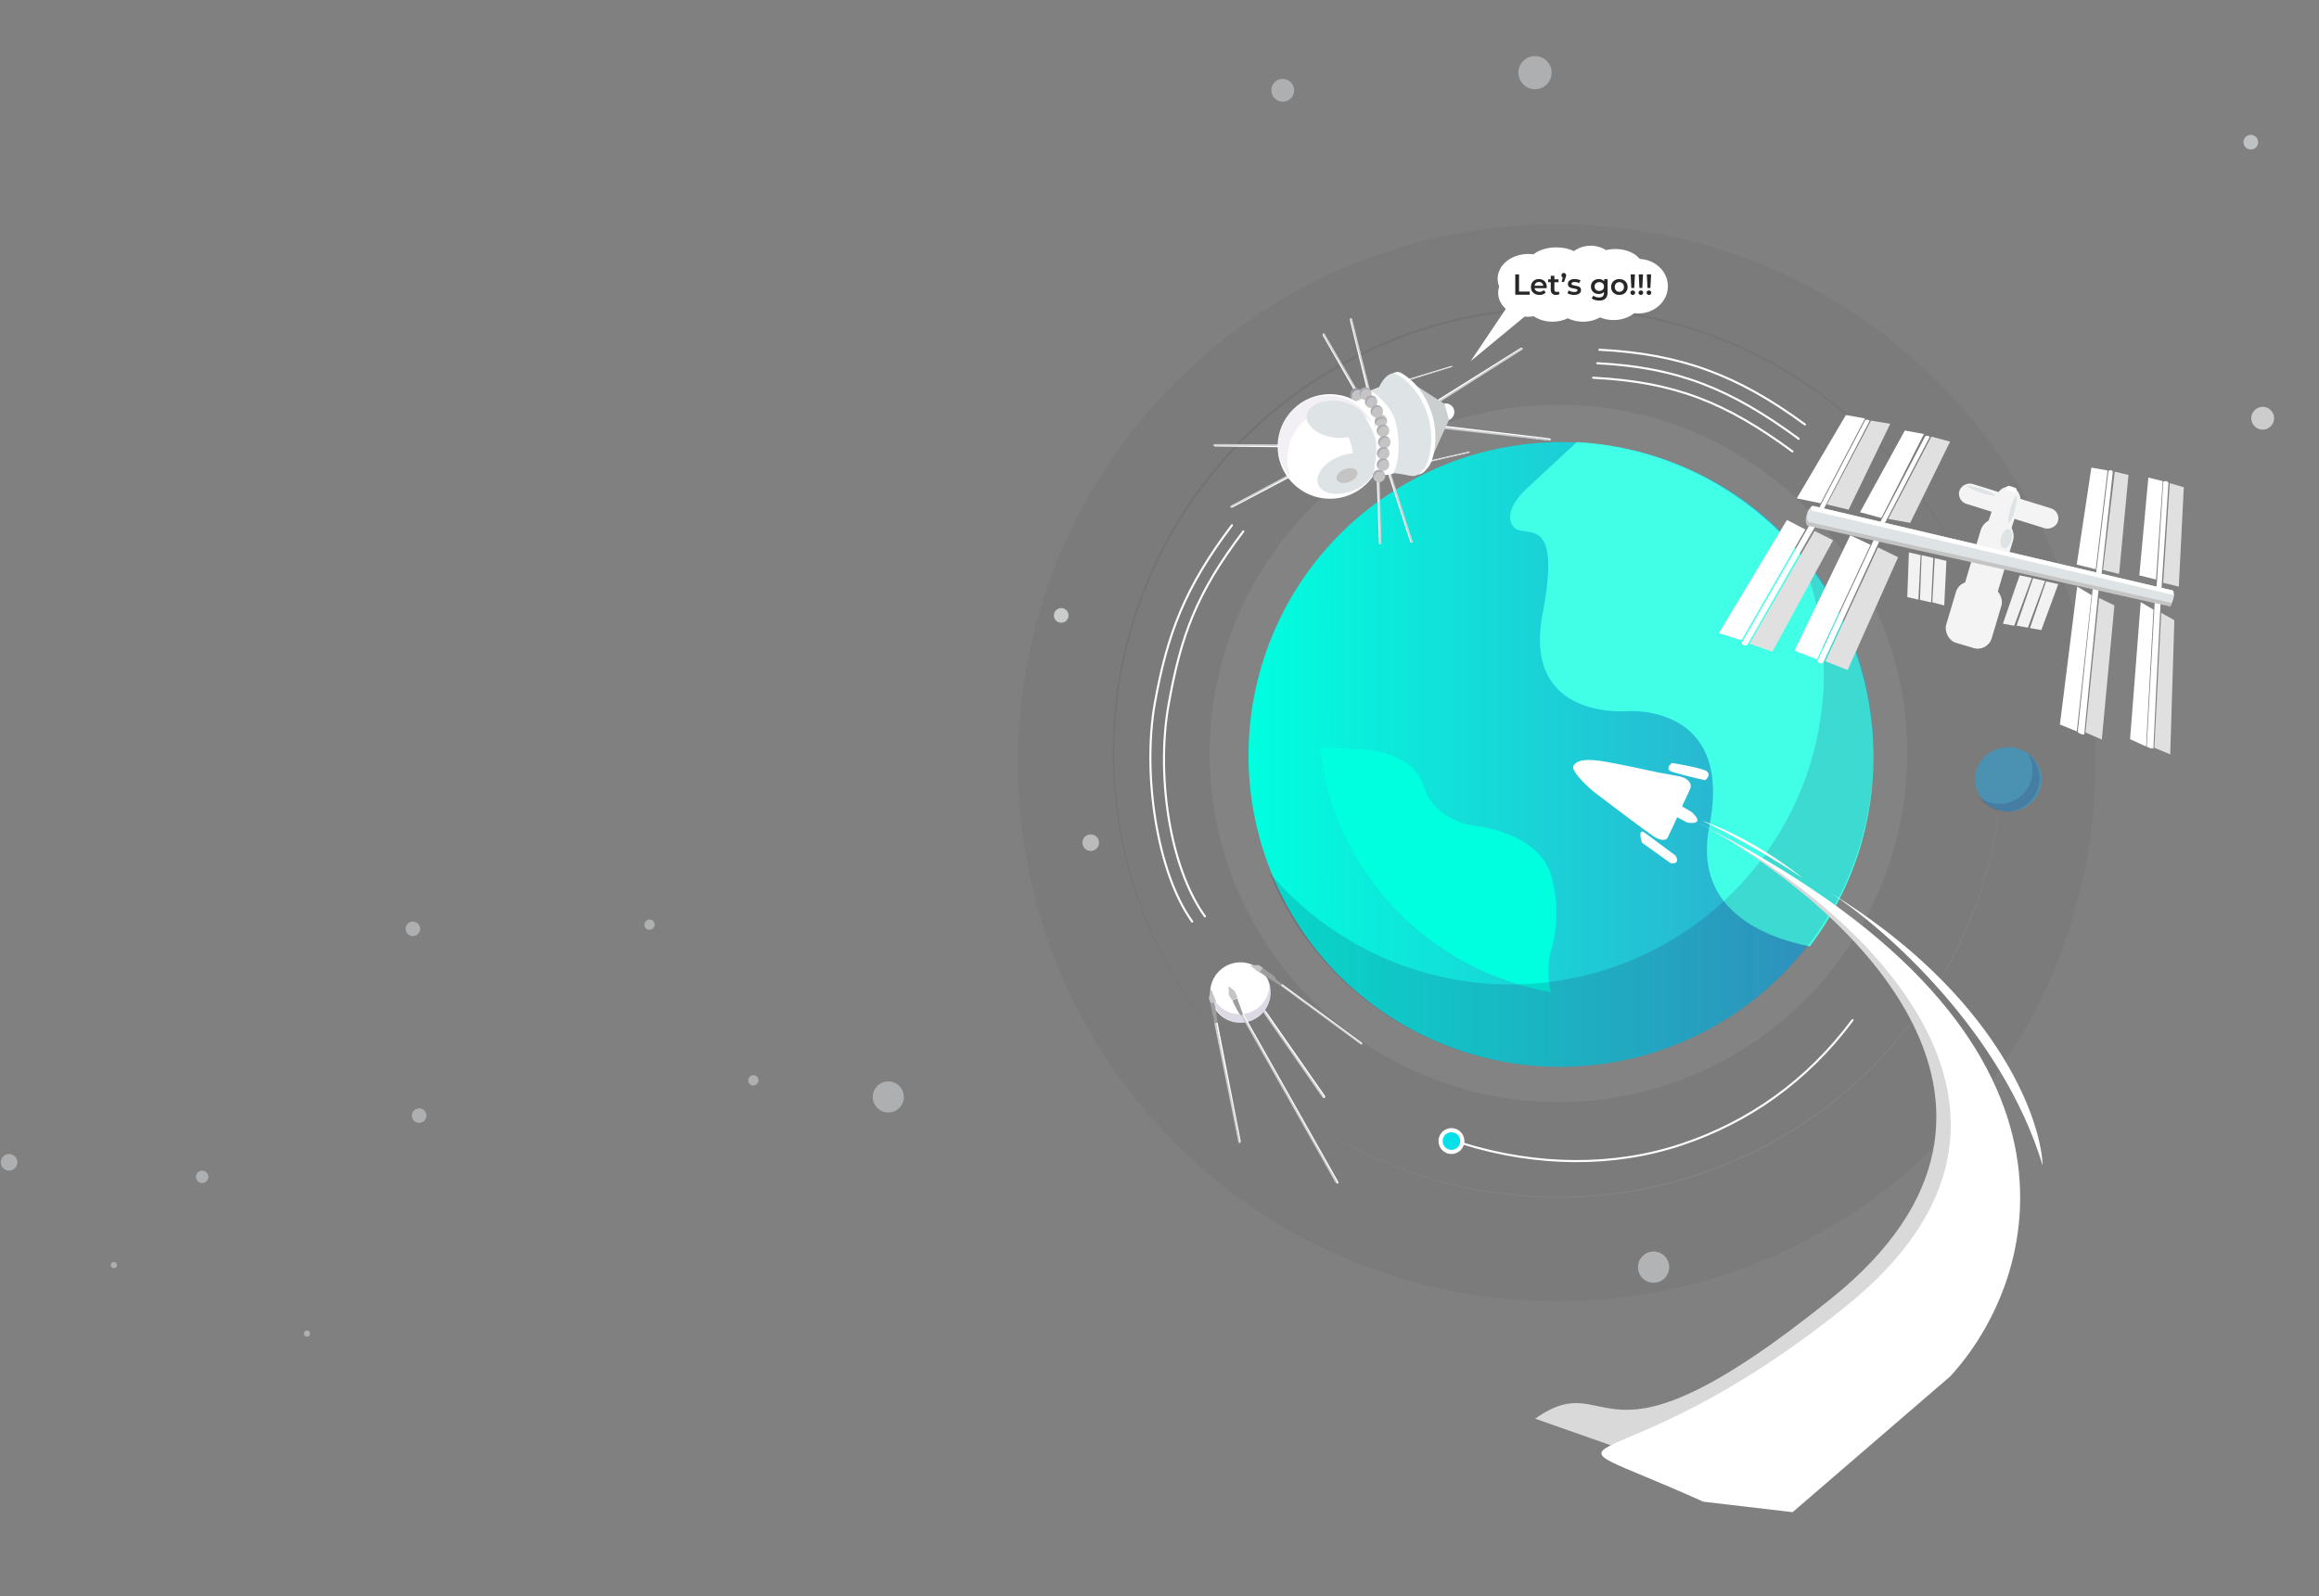 <svg width="1117" height="769" viewBox="0 0 1117 769" fill="none" xmlns="http://www.w3.org/2000/svg">
<rect x="0" y="0" width="1117" height="769" fill="#808080" stroke="none"/>
<g style="mix-blend-mode:overlay" opacity="0.6">
<path d="M791.222 605.148C792.278 604.113 793.617 603.412 795.071 603.134C796.525 602.856 798.028 603.013 799.393 603.584C800.758 604.156 801.924 605.117 802.743 606.348C803.563 607.578 804 609.022 804 610.5C804 611.977 803.563 613.422 802.743 614.652C801.924 615.883 800.758 616.844 799.393 617.416C798.028 617.987 796.525 618.144 795.071 617.866C793.617 617.588 792.278 616.887 791.222 615.852C790.517 615.149 789.959 614.315 789.577 613.397C789.196 612.478 789 611.494 789 610.5C789 609.506 789.196 608.522 789.577 607.603C789.959 606.685 790.517 605.85 791.222 605.148Z" fill="#CCCFD0"/>
</g>
<g style="mix-blend-mode:overlay" opacity="0.6">
<path d="M1081.66 66.042C1081.99 65.715 1082.37 65.454 1082.79 65.276C1083.22 65.097 1083.67 65.003 1084.13 65C1084.59 64.997 1085.05 65.084 1085.47 65.257C1085.9 65.43 1086.29 65.685 1086.61 66.008C1086.94 66.331 1087.2 66.715 1087.38 67.138C1087.56 67.562 1087.65 68.016 1087.66 68.476C1087.66 68.936 1087.57 69.391 1087.4 69.817C1087.22 70.243 1086.97 70.63 1086.65 70.958C1086.32 71.285 1085.94 71.546 1085.52 71.724C1085.09 71.903 1084.64 71.997 1084.18 72C1083.72 72.003 1083.26 71.916 1082.84 71.743C1082.41 71.57 1082.02 71.315 1081.7 70.992C1081.37 70.669 1081.11 70.285 1080.93 69.862C1080.75 69.438 1080.66 68.984 1080.66 68.524C1080.65 68.064 1080.74 67.609 1080.91 67.183C1081.09 66.757 1081.34 66.37 1081.66 66.042Z" fill="#CCCFD0"/>
</g>
<g style="mix-blend-mode:overlay" opacity="0.6">
<path d="M786.771 269.228C787.135 268.85 787.57 268.546 788.051 268.336C788.533 268.125 789.051 268.011 789.576 268.001C790.101 267.99 790.623 268.084 791.112 268.275C791.601 268.466 792.048 268.752 792.427 269.116C792.806 269.48 793.109 269.915 793.32 270.396C793.53 270.877 793.644 271.395 793.654 271.921C793.665 272.446 793.572 272.968 793.38 273.457C793.189 273.946 792.903 274.393 792.539 274.772C791.804 275.537 790.795 275.978 789.735 275.999C788.674 276.02 787.649 275.619 786.884 274.884C786.119 274.149 785.677 273.14 785.656 272.079C785.635 271.019 786.036 269.993 786.771 269.228Z" fill="#CCCFD0"/>
</g>
<g style="mix-blend-mode:overlay" opacity="0.6">
<path d="M749.232 238.603C750.27 237.576 751.674 237 753.138 237C754.602 237 756.006 237.576 757.044 238.603C758.076 239.635 758.655 241.032 758.655 242.488C758.655 243.944 758.076 245.341 757.044 246.373C756.541 246.888 755.939 247.297 755.274 247.577C754.609 247.856 753.895 248 753.173 248C752.452 248 751.737 247.856 751.072 247.577C750.407 247.297 749.806 246.888 749.303 246.373C748.261 245.35 747.669 243.958 747.656 242.502C747.642 241.047 748.209 239.644 749.232 238.603Z" fill="#CCCFD0"/>
</g>
<g style="mix-blend-mode:overlay" opacity="0.6">
<path d="M613.646 39.986C614.13 39.403 614.729 38.927 615.406 38.586C616.083 38.246 616.823 38.049 617.579 38.008C618.336 37.967 619.093 38.083 619.802 38.348C620.512 38.613 621.159 39.022 621.703 39.549C622.248 40.076 622.677 40.71 622.965 41.411C623.253 42.112 623.392 42.865 623.376 43.622C623.359 44.38 623.186 45.125 622.867 45.813C622.548 46.5 622.091 47.114 621.524 47.617C620.487 48.536 619.141 49.029 617.755 48.999C616.369 48.968 615.046 48.415 614.051 47.451C613.055 46.486 612.46 45.182 612.385 43.798C612.31 42.414 612.76 41.053 613.646 39.986Z" fill="#CCCFD0"/>
</g>
<g style="mix-blend-mode:overlay" opacity="0.6">
<path d="M422.402 523.374C423.104 522.625 423.951 522.028 424.893 521.619C425.835 521.211 426.85 521 427.877 521C428.903 521 429.919 521.211 430.861 521.619C431.803 522.028 432.65 522.625 433.352 523.374C434.351 524.442 435.017 525.778 435.267 527.219C435.517 528.66 435.34 530.142 434.758 531.484C434.176 532.826 433.215 533.968 431.992 534.77C430.77 535.573 429.339 536 427.877 536C426.415 536 424.984 535.573 423.762 534.77C422.539 533.968 421.578 532.826 420.996 531.484C420.414 530.142 420.237 528.66 420.487 527.219C420.737 525.778 421.403 524.442 422.402 523.374Z" fill="#CCCFD0"/>
</g>
<g style="mix-blend-mode:overlay" opacity="0.6">
<path d="M508.663 294.042C509.315 293.381 510.203 293.006 511.131 293C512.059 292.994 512.952 293.356 513.613 294.008C514.274 294.66 514.649 295.548 514.655 296.476C514.662 297.404 514.299 298.297 513.647 298.958C512.995 299.619 512.108 299.994 511.179 300C510.251 300.006 509.358 299.644 508.698 298.992C508.037 298.34 507.662 297.453 507.655 296.524C507.649 295.596 508.012 294.703 508.663 294.042Z" fill="#CCCFD0"/>
</g>
<path opacity="0.6" d="M791.222 605.148C792.278 604.113 793.617 603.412 795.071 603.134C796.525 602.856 798.028 603.013 799.393 603.584C800.758 604.156 801.924 605.117 802.743 606.348C803.563 607.578 804 609.022 804 610.5C804 611.977 803.563 613.422 802.743 614.652C801.924 615.883 800.758 616.844 799.393 617.416C798.028 617.987 796.525 618.144 795.071 617.866C793.617 617.588 792.278 616.887 791.222 615.852C790.517 615.149 789.959 614.315 789.577 613.397C789.196 612.478 789 611.494 789 610.5C789 609.506 789.196 608.522 789.577 607.603C789.959 606.685 790.517 605.85 791.222 605.148Z" fill="#CCCFD0"/>
<path opacity="0.6" d="M522.517 403.159C523.276 402.416 524.299 402 525.364 402C526.429 402 527.452 402.416 528.211 403.159C528.958 403.913 529.377 404.928 529.377 405.987C529.377 407.045 528.958 408.06 528.211 408.814C527.839 409.19 527.396 409.488 526.907 409.692C526.419 409.895 525.894 410 525.364 410C524.834 410 524.309 409.895 523.821 409.692C523.332 409.488 522.889 409.19 522.517 408.814C521.785 408.053 521.377 407.04 521.377 405.987C521.377 404.933 521.785 403.92 522.517 403.159Z" fill="white"/>
<path opacity="0.6" d="M1081.66 66.042C1081.99 65.715 1082.37 65.454 1082.79 65.276C1083.22 65.097 1083.67 65.003 1084.13 65C1084.59 64.997 1085.05 65.084 1085.47 65.257C1085.9 65.43 1086.29 65.685 1086.61 66.008C1086.94 66.331 1087.2 66.715 1087.38 67.138C1087.56 67.562 1087.65 68.016 1087.66 68.476C1087.66 68.936 1087.57 69.391 1087.4 69.817C1087.22 70.243 1086.97 70.63 1086.65 70.958C1086.32 71.285 1085.94 71.546 1085.52 71.724C1085.09 71.903 1084.64 71.997 1084.18 72C1083.72 72.003 1083.26 71.916 1082.84 71.743C1082.41 71.57 1082.02 71.315 1081.7 70.992C1081.37 70.669 1081.11 70.285 1080.93 69.862C1080.75 69.438 1080.66 68.984 1080.66 68.524C1080.65 68.064 1080.74 67.609 1080.91 67.183C1081.09 66.757 1081.34 66.37 1081.66 66.042Z" fill="#CCCFD0"/>
<path opacity="0.6" d="M1086.03 197.606C1086.53 197.097 1087.13 196.693 1087.8 196.418C1088.46 196.142 1089.17 196 1089.89 196C1090.61 196 1091.32 196.142 1091.98 196.418C1092.65 196.693 1093.25 197.097 1093.75 197.606C1094.27 198.114 1094.68 198.719 1094.95 199.385C1095.23 200.052 1095.38 200.766 1095.38 201.487C1095.38 202.209 1095.23 202.923 1094.95 203.589C1094.68 204.255 1094.27 204.86 1093.75 205.369C1093.25 205.885 1092.64 206.295 1091.97 206.575C1091.31 206.856 1090.59 207 1089.86 207C1089.14 207 1088.42 206.856 1087.75 206.575C1087.09 206.295 1086.48 205.885 1085.98 205.369C1085.47 204.857 1085.06 204.249 1084.79 203.581C1084.51 202.914 1084.37 202.198 1084.38 201.477C1084.38 200.755 1084.53 200.042 1084.81 199.378C1085.1 198.713 1085.51 198.111 1086.03 197.606Z" fill="white"/>
<path opacity="0.6" d="M733.222 29.889C733.926 29.041 734.798 28.348 735.783 27.853C736.767 27.358 737.844 27.071 738.944 27.012C740.044 26.952 741.145 27.12 742.177 27.506C743.21 27.892 744.151 28.487 744.943 29.253C745.734 30.02 746.359 30.942 746.778 31.962C747.196 32.981 747.399 34.076 747.375 35.178C747.35 36.279 747.099 37.364 746.635 38.364C746.172 39.364 745.507 40.257 744.682 40.988C743.173 42.325 741.215 43.043 739.199 42.998C737.184 42.953 735.259 42.149 733.811 40.746C732.363 39.344 731.498 37.446 731.389 35.433C731.28 33.42 731.934 31.44 733.222 29.889Z" fill="#CCCFD0"/>
<path opacity="0.6" d="M508.663 294.042C509.315 293.381 510.203 293.006 511.131 293C512.059 292.994 512.952 293.356 513.613 294.008C514.274 294.66 514.649 295.548 514.655 296.476C514.662 297.404 514.299 298.297 513.647 298.958C512.995 299.619 512.108 299.994 511.179 300C510.251 300.006 509.358 299.644 508.698 298.992C508.037 298.34 507.662 297.453 507.655 296.524C507.649 295.596 508.012 294.703 508.663 294.042Z" fill="white"/>
<g style="mix-blend-mode:overlay" opacity="0.6">
<path d="M95.246 564.879C95.666 564.46 96.202 564.174 96.785 564.058C97.368 563.942 97.972 564.001 98.521 564.228C99.071 564.455 99.54 564.84 99.87 565.333C100.201 565.827 100.377 566.407 100.377 567C100.377 567.593 100.201 568.174 99.87 568.667C99.54 569.16 99.071 569.545 98.521 569.772C97.972 569.999 97.368 570.058 96.785 569.942C96.202 569.826 95.666 569.54 95.246 569.121C94.689 568.555 94.377 567.793 94.377 567C94.377 566.207 94.689 565.445 95.246 564.879Z" fill="#CCCFD0"/>
</g>
<g style="mix-blend-mode:overlay" opacity="0.6">
<path d="M360.913 519.046C361.114 518.759 361.374 518.518 361.677 518.34C361.979 518.162 362.317 518.051 362.667 518.014C363.016 517.977 363.37 518.015 363.703 518.126C364.037 518.236 364.343 518.417 364.6 518.656C364.856 518.894 365.059 519.185 365.193 519.508C365.326 519.831 365.389 520.179 365.375 520.528C365.362 520.877 365.273 521.219 365.114 521.531C364.956 521.843 364.731 522.118 364.457 522.336C364.012 522.762 363.419 523 362.801 523C362.183 523 361.59 522.762 361.145 522.336C360.698 521.916 360.426 521.345 360.383 520.736C360.34 520.126 360.529 519.523 360.913 519.046Z" fill="#CCCFD0"/>
</g>
<g style="mix-blend-mode:overlay" opacity="0.6">
<path d="M199.402 535.025C199.892 534.535 200.516 534.202 201.194 534.067C201.873 533.932 202.577 534.002 203.217 534.266C203.856 534.531 204.403 534.98 204.787 535.556C205.172 536.131 205.377 536.808 205.377 537.5C205.377 538.192 205.172 538.869 204.787 539.444C204.403 540.02 203.856 540.469 203.217 540.733C202.577 540.998 201.873 541.068 201.194 540.933C200.516 540.798 199.892 540.465 199.402 539.975C199.077 539.65 198.819 539.264 198.644 538.84C198.468 538.415 198.377 537.96 198.377 537.5C198.377 537.04 198.468 536.585 198.644 536.16C198.819 535.736 199.077 535.35 199.402 535.025Z" fill="#CCCFD0"/>
</g>
<path opacity="0.6" d="M1.536 557.172C2.096 556.613 2.81 556.232 3.587 556.077C4.365 555.922 5.17 556.002 5.903 556.304C6.635 556.607 7.261 557.12 7.701 557.778C8.142 558.435 8.377 559.209 8.377 560C8.377 560.791 8.142 561.565 7.701 562.223C7.261 562.88 6.635 563.393 5.903 563.696C5.17 563.999 4.365 564.077 3.587 563.923C2.81 563.768 2.096 563.387 1.536 562.828C0.793 562.073 0.377 561.058 0.377 560C0.377 558.942 0.793 557.927 1.536 557.172Z" fill="#CCCFD0"/>
<path opacity="0.6" d="M310.913 444.046C311.114 443.759 311.374 443.518 311.677 443.34C311.979 443.162 312.317 443.051 312.667 443.014C313.016 442.977 313.37 443.015 313.703 443.126C314.037 443.236 314.343 443.417 314.6 443.656C314.856 443.894 315.059 444.185 315.193 444.508C315.326 444.831 315.389 445.179 315.375 445.528C315.362 445.877 315.273 446.219 315.114 446.531C314.956 446.843 314.731 447.118 314.457 447.336C314.012 447.762 313.419 448 312.801 448C312.183 448 311.59 447.762 311.145 447.336C310.698 446.916 310.426 446.345 310.383 445.736C310.34 445.126 310.529 444.523 310.913 444.046Z" fill="#CCCFD0"/>
<path opacity="0.6" d="M196.402 445.025C196.892 444.535 197.516 444.202 198.194 444.067C198.873 443.932 199.577 444.002 200.217 444.266C200.856 444.531 201.403 444.98 201.787 445.556C202.172 446.131 202.377 446.808 202.377 447.5C202.377 448.192 202.172 448.869 201.787 449.444C201.403 450.02 200.856 450.469 200.217 450.733C199.577 450.998 198.873 451.068 198.194 450.933C197.516 450.798 196.892 450.465 196.402 449.975C196.077 449.65 195.819 449.264 195.644 448.84C195.468 448.415 195.377 447.96 195.377 447.5C195.377 447.04 195.468 446.585 195.644 446.16C195.819 445.736 196.077 445.35 196.402 445.025Z" fill="#CCCFD0"/>
<g style="mix-blend-mode:overlay" opacity="0.6">
<path d="M53.827 610.581C53.684 610.442 53.571 610.276 53.494 610.093C53.417 609.909 53.377 609.713 53.377 609.514C53.377 609.315 53.417 609.118 53.494 608.935C53.571 608.752 53.684 608.586 53.827 608.447C53.963 608.306 54.126 608.193 54.306 608.116C54.487 608.04 54.681 608 54.877 608C55.073 608 55.267 608.04 55.448 608.116C55.628 608.193 55.791 608.306 55.927 608.447C56.069 608.586 56.183 608.752 56.26 608.935C56.337 609.118 56.377 609.315 56.377 609.514C56.377 609.713 56.337 609.909 56.26 610.093C56.183 610.276 56.069 610.442 55.927 610.581C55.644 610.85 55.268 611 54.877 611C54.486 611 54.11 610.85 53.827 610.581Z" fill="#CCCFD0"/>
</g>
<path opacity="0.6" d="M146.827 643.581C146.684 643.442 146.571 643.276 146.494 643.093C146.417 642.909 146.377 642.713 146.377 642.514C146.377 642.315 146.417 642.118 146.494 641.935C146.571 641.752 146.684 641.586 146.827 641.447C146.963 641.306 147.126 641.193 147.306 641.116C147.487 641.04 147.681 641 147.877 641C148.073 641 148.267 641.04 148.448 641.116C148.628 641.193 148.791 641.306 148.927 641.447C149.069 641.586 149.183 641.752 149.26 641.935C149.337 642.118 149.377 642.315 149.377 642.514C149.377 642.713 149.337 642.909 149.26 643.093C149.183 643.276 149.069 643.442 148.927 643.581C148.644 643.85 148.268 644 147.877 644C147.486 644 147.11 643.85 146.827 643.581Z" fill="#CCCFD0"/>
<g opacity="0.32">
<path style="mix-blend-mode:screen" opacity="0.32" d="M933.351 550.99C1034.7 449.646 1034.7 285.339 933.362 184C832.024 82.662 667.717 82.668 566.373 184.012C465.028 285.357 465.023 449.663 566.361 551.002C667.699 652.34 832.006 652.335 933.351 550.99Z" fill="url(#paint0_radial)"/>
<path style="mix-blend-mode:color-dodge" opacity="0.32" d="M964.551 362.276C964.551 404.655 951.984 446.083 928.439 481.321C904.894 516.558 871.429 544.022 832.275 560.24C793.122 576.458 750.038 580.702 708.473 572.434C666.907 564.166 628.727 543.758 598.76 513.791C568.793 483.824 548.385 445.644 540.117 404.079C531.849 362.513 536.093 319.43 552.311 280.276C568.529 241.122 595.993 207.657 631.231 184.112C666.468 160.567 707.896 148 750.276 148C807.105 148 861.607 170.576 901.791 210.76C941.976 250.945 964.551 305.446 964.551 362.276V362.276Z" fill="url(#paint1_radial)"/>
</g>
<path opacity="0.06" d="M750.655 577C868.844 577 964.655 481.189 964.655 363C964.655 244.811 868.844 149 750.655 149C632.466 149 536.655 244.811 536.655 363C536.655 481.189 632.466 577 750.655 577Z" fill="white"/>
<path opacity="0.06" d="M749.877 627C893.195 627 1009.38 510.818 1009.38 367.5C1009.38 224.182 893.195 108 749.877 108C606.559 108 490.377 224.182 490.377 367.5C490.377 510.818 606.559 627 749.877 627Z" fill="white"/>
<path opacity="0.06" d="M918.655 363C918.655 396.227 908.802 428.708 890.342 456.336C871.882 483.963 845.644 505.496 814.946 518.212C784.248 530.927 750.469 534.254 717.88 527.772C685.291 521.29 655.356 505.289 631.861 481.794C608.366 458.299 592.366 428.364 585.883 395.775C579.401 363.186 582.728 329.407 595.443 298.709C608.159 268.011 629.692 241.773 657.32 223.313C684.947 204.853 717.428 195 750.655 195C795.212 195 837.943 212.7 869.449 244.206C900.955 275.712 918.655 318.444 918.655 363Z" fill="white"/>
<path d="M871.619 271.659C859.021 255.343 843.214 241.782 825.173 231.813C807.132 221.844 787.24 215.679 766.725 213.698C746.21 211.717 725.506 213.963 705.892 220.295C686.278 226.628 668.169 236.914 652.684 250.518C637.198 264.123 624.663 280.758 615.853 299.396C607.043 318.034 602.145 338.28 601.46 358.885C600.776 379.49 604.32 400.016 611.874 419.198C619.427 438.38 630.83 455.81 645.379 470.413C651.192 476.153 657.455 481.417 664.108 486.156C693.535 507.04 729.467 516.689 765.394 513.354C801.321 510.018 834.865 493.919 859.946 467.974C885.027 442.029 899.987 407.954 902.114 371.925C904.241 335.897 893.395 300.298 871.54 271.58L871.619 271.659Z" fill="url(#paint2_linear)"/>
<path opacity="0.67" d="M983.377 375.5C983.377 378.566 982.439 381.562 980.68 384.111C978.922 386.66 976.423 388.647 973.5 389.82C970.576 390.993 967.359 391.3 964.255 390.702C961.152 390.104 958.301 388.628 956.063 386.46C953.826 384.293 952.302 381.531 951.684 378.524C951.067 375.517 951.384 372.401 952.595 369.568C953.806 366.736 955.857 364.315 958.488 362.612C961.119 360.909 964.213 360 967.377 360C971.62 360 975.69 361.633 978.691 364.54C981.691 367.447 983.377 371.389 983.377 375.5Z" fill="#339DCC"/>
<path d="M902.376 364.45C902.392 325.654 887.587 288.328 861.007 260.155C834.427 231.982 798.096 215.106 759.491 213L735.283 235.472C735.283 235.472 723.691 245.521 728.58 253.276C733.469 261.03 752.867 244.334 743.01 295.846C733.153 347.358 783.936 342.611 783.936 342.611C783.936 342.611 835.191 338.813 823.363 398C815.478 437.563 848.518 451.252 871.701 456C882.413 441.864 890.579 425.957 895.831 408.998C900.229 394.563 902.435 379.545 902.376 364.45Z" fill="url(#paint3_linear)"/>
<path d="M746.598 459.835C750.674 446.884 750.674 433.008 746.598 420.056C739.5 401.469 712.811 398.23 712.811 398.23C712.811 398.23 691.517 397.104 685.697 378.728C679.876 360.352 653.329 360.986 653.329 360.986L635.655 360C638.895 388.933 651.475 416.052 671.518 437.316C691.562 458.58 717.997 472.851 746.882 478C745.598 472.021 745.502 465.851 746.598 459.835Z" fill="url(#paint4_linear)"/>
<g style="mix-blend-mode:multiply" opacity="0.15">
<path d="M871.49 272.701L867.548 268C879.776 298.11 881.853 331.35 873.467 362.733C865.08 394.116 846.683 421.95 821.035 442.06C795.387 462.169 763.871 473.471 731.214 474.268C698.557 475.066 666.521 465.316 639.91 446.483C633.203 441.79 626.902 436.548 621.072 430.813C617.683 427.443 614.451 423.918 611.377 420.314C619.018 439.173 630.443 456.288 644.955 470.615C650.794 476.309 657.066 481.548 663.715 486.285C693.19 507.073 729.182 516.677 765.168 513.357C801.154 510.036 834.753 494.012 859.876 468.187C884.999 442.361 899.983 408.444 902.114 372.582C904.244 336.72 893.38 301.286 871.49 272.701Z" fill="#230753"/>
</g>
<g style="mix-blend-mode:multiply" opacity="0.15">
<path d="M976.828 363C978.257 365.406 978.997 368.163 978.967 370.966C979.047 373.986 978.272 376.966 976.731 379.56C975.191 382.154 972.949 384.254 970.266 385.615C967.584 386.976 964.571 387.542 961.581 387.247C958.591 386.952 955.745 385.809 953.377 383.95C954.628 385.823 956.261 387.408 958.168 388.6C960.074 389.791 962.21 390.561 964.435 390.86C966.66 391.159 968.923 390.979 971.073 390.332C973.224 389.685 975.213 388.586 976.909 387.108C978.606 385.63 979.97 383.806 980.913 381.758C981.855 379.71 982.354 377.483 982.376 375.227C982.398 372.97 981.944 370.734 981.042 368.668C980.14 366.601 978.812 364.751 977.145 363.239L976.828 363Z" fill="#230753"/>
</g>
<path d="M882.513 625.238C998.033 531.958 887.352 433.65 817.571 396.155C1011.24 496.289 974.829 613.296 932.417 659.283L856.508 724.705L739.402 683.5C777.877 656.5 766.994 718.517 882.513 625.238Z" fill="#D9D9D9"/>
<path d="M889.46 629.085C1004.98 535.806 894.298 437.497 824.517 400.003C1018.18 500.137 981.775 617.144 939.363 663.131L863.454 728.553L820.402 723.5C728.402 682 773.941 722.365 889.46 629.085Z" fill="white"/>
<path d="M881.385 429.967C907.34 446.755 964.18 496.565 983.902 561.5C982.918 537.999 961.036 478.792 881.385 429.967Z" fill="white"/>
<path d="M819.553 395.288C827.138 398.777 847.498 409.204 868.258 423C860.702 416.772 840.382 402.511 819.553 395.288Z" fill="white"/>
<path d="M796.043 402.639C800.813 405.894 802.871 404.54 803.304 403.456C807.988 393.923 809.592 389.566 813.975 380.4C815.698 376.795 811.716 374.722 809.509 374.136L798.467 372.118C793.141 370.936 780.68 368.257 773.445 366.998C764.4 365.424 759.863 366.006 757.937 368.829C756.397 371.087 763.601 378.055 767.396 381.257C774.957 387.028 791.272 399.385 796.043 402.639Z" fill="white"/>
<path d="M804.518 371.461C802.548 370.468 804.198 368.466 805.269 367.589C810.257 368.362 820.644 370.275 822.287 371.747C823.93 373.218 822.335 375.141 821.332 375.918C816.548 374.846 806.488 372.454 804.518 371.461Z" fill="white"/>
<path d="M806.999 412.171C802.296 408.67 792.762 401.581 792.246 401.229C789.226 399.003 790.079 403.481 790.883 405.998L804.873 415.981C808.854 416.243 807.949 413.55 806.999 412.171Z" fill="white"/>
<path d="M812.635 396.288C810.563 395.167 806.057 392.765 804.603 392.124L806.256 386.237L814.729 391.14C820.785 396.675 815.856 396.878 812.635 396.288Z" fill="white"/>
<path d="M604.586 481.101L605.2 480.578L638.165 527.897C638.694 528.774 637.784 529.457 637.114 528.622L604.586 481.101Z" fill="white"/>
<path d="M603.828 481.118L604.442 480.595L637.407 527.914C637.935 528.791 637.44 529.193 636.77 528.358L603.828 481.118Z" fill="#CCCFD0"/>
<circle cx="597.492" cy="478.221" r="14.583" transform="rotate(55.063 597.492 478.221)" fill="white"/>
<g style="mix-blend-mode:multiply" opacity="0.15">
<path d="M611.63 474.523L611.44 473.972C611.507 477.066 610.571 480.1 608.773 482.62C606.974 485.139 604.411 487.007 601.466 487.945C598.521 488.883 595.355 488.839 592.441 487.82C589.527 486.801 587.023 484.862 585.305 482.294C584.87 481.651 584.49 480.973 584.168 480.267C583.981 479.853 583.814 479.431 583.664 479.007C583.704 480.944 584.138 482.852 584.938 484.614C585.263 485.317 585.641 485.994 586.069 486.638C587.975 489.476 590.833 491.534 594.126 492.439C597.419 493.345 600.929 493.037 604.02 491.572C607.11 490.107 609.577 487.582 610.973 484.454C612.37 481.327 612.603 477.804 611.63 474.523Z" fill="#230753"/>
</g>
<path d="M596.515 485.819L597.033 485.047L644.298 568.822C645.211 570.148 644.246 570.926 643.319 569.433L596.515 485.819Z" fill="white"/>
<path d="M595.762 485.526L596.281 484.754L643.545 568.528C644.333 570.067 643.91 570.658 642.982 569.166L595.762 485.526Z" fill="#CCCFD0"/>
<path d="M585.681 492.845L586.453 492.609L597.609 549.626C597.74 550.649 596.879 551.106 596.602 550.064L585.681 492.845Z" fill="white"/>
<path d="M584.776 492.315L585.573 492.079L597.265 549.832C597.403 550.867 596.767 551.039 596.478 549.984L584.776 492.315Z" fill="#CCCFD0"/>
<path d="M593.643 481.993L595.927 480.979L598.622 488.407C598.556 488.868 598.205 489.596 597.326 488.813C596.447 488.031 594.504 483.941 593.643 481.993Z" fill="#9D9D9D"/>
<path d="M586.486 492.811C586.486 492.811 585.77 487.589 585.716 486.949L584.779 482.925L582.98 483.111L583.434 485.467C583.625 486.414 584.009 488.407 584.017 488.8C584.026 489.193 584.337 489.575 584.491 489.716L584.923 493.072L586.486 492.811Z" fill="#9D9D9D"/>
<path d="M617.036 474.545L617.383 473.97L655.826 502.228C656.473 502.774 656.143 503.58 655.395 503.105L617.036 474.545Z" fill="white"/>
<path d="M608.997 469.16L612.259 470.824L655.458 502.349C656.105 502.894 655.82 503.343 655.072 502.868L608.997 469.16Z" fill="#CCCFD0"/>
<path d="M606.348 468.159L607.961 466.175C609.162 466.943 612.098 469.166 613.25 469.958C614.401 470.75 614.562 471.48 614.499 471.746L617.504 474.101L616.888 475.02L606.348 468.159Z" fill="#9D9D9D"/>
<path d="M606.585 468.629L602.083 465.04L606.354 464.966L608.273 466.285L606.585 468.629Z" fill="#C4C4C4"/>
<path d="M585.805 482.73L583.394 476.601L582.256 480.772L583.076 483.286L585.805 482.73Z" fill="#C4C4C4"/>
<path d="M593.538 481.903L596.102 480.719L594.793 477.616L591.766 475.074L591.929 479.549L593.538 481.903Z" fill="#C4C4C4"/>
<path d="M643.214 214.983L643.287 215.783L585.492 215.119C584.469 215.04 584.198 214.108 585.269 214.049L643.214 214.983Z" fill="white"/>
<path d="M643.913 214.208L643.982 215.033L585.361 214.741C584.324 214.666 584.285 214.012 585.372 213.944L643.913 214.208Z" fill="#CCCFD0"/>
<path d="M644.476 216.811L644.921 217.48L593.807 244.462C592.871 244.88 592.188 244.191 593.101 243.628L644.476 216.811Z" fill="white"/>
<path d="M644.721 215.798L645.175 216.49L593.513 244.194C592.566 244.623 592.219 244.066 593.142 243.488L644.721 215.798Z" fill="#CCCFD0"/>
<path d="M683.751 199.023L683.258 198.39L732.249 167.72C733.152 167.234 733.884 167.872 733.015 168.5L683.751 199.023Z" fill="white"/>
<path d="M683.581 200.051L683.078 199.394L732.562 167.966C733.475 167.468 733.861 167.998 732.984 168.642L683.581 200.051Z" fill="#CCCFD0"/>
<path d="M688.828 205.111L688.841 204.308L746.235 211.136C747.244 211.323 747.414 212.279 746.343 212.223L688.828 205.111Z" fill="white"/>
<path d="M688.053 205.807L688.073 204.979L746.328 211.525C747.351 211.71 747.32 212.364 746.232 212.316L688.053 205.807Z" fill="#CCCFD0"/>
<path d="M673.005 184.667L672.84 184.314L699.028 176.315C699.502 176.204 699.779 176.588 699.305 176.769L673.005 184.667Z" fill="white"/>
<path d="M680.799 224.063L680.66 223.699L707.359 217.622C707.841 217.546 708.088 217.949 707.603 218.095L680.799 224.063Z" fill="white"/>
<path d="M672.817 185.12L672.649 184.755L699.148 176.467C699.628 176.352 699.754 176.644 699.275 176.831L672.817 185.12Z" fill="#CCCFD0"/>
<path d="M680.581 224.502L680.441 224.126L707.471 217.785C707.958 217.705 708.063 218.005 707.571 218.157L680.581 224.502Z" fill="#CCCFD0"/>
<circle cx="696.388" cy="198.516" r="4.133" transform="rotate(-50.108 696.388 198.516)" fill="white"/>
<path d="M695.827 194.631L673.879 180.49L687.416 225.442L697.945 202.314L695.827 194.631Z" fill="#CCCFD0"/>
<path d="M680.596 228.412C676.725 227.542 673.047 227.226 673.047 227.226C676.275 209.69 674.82 199.013 661.361 187.763L666.269 185.821C667.603 182.863 671.223 177.506 675.03 179.742C679.788 182.538 685.705 187.877 689.445 198.493C693.185 209.109 690.868 221.626 688.023 225.029C685.748 227.752 684.467 229.283 680.596 228.412Z" fill="white"/>
<path d="M678.582 229.095C674.711 228.224 671.033 227.909 671.033 227.909C674.26 210.372 672.805 199.695 659.346 188.445L664.254 186.504C665.588 183.545 669.208 178.188 673.015 180.424C677.774 183.22 683.69 188.56 687.43 199.175C691.17 209.791 688.854 222.308 686.009 225.711C683.733 228.434 682.453 229.965 678.582 229.095Z" fill="#DEE4E6"/>
<circle cx="640.616" cy="215.095" r="25.203" transform="rotate(-50.108 640.616 215.095)" fill="white"/>
<path d="M664.708 210.28L663.952 210.549L650.243 154.4C650.066 153.39 650.901 152.896 651.224 153.918L664.708 210.28Z" fill="white"/>
<path d="M665.633 210.766L664.851 211.037L650.577 154.18C650.391 153.157 651.015 152.957 651.352 153.992L665.633 210.766Z" fill="#CCCFD0"/>
<path d="M662.062 205.668L661.277 205.838L679.172 260.796C679.552 261.749 680.523 261.73 680.259 260.69L662.062 205.668Z" fill="white"/>
<path d="M662.593 204.77L661.786 204.951L679.572 260.809C679.953 261.777 680.589 261.618 680.329 260.561L662.593 204.77Z" fill="#CCCFD0"/>
<path d="M666.582 211.515L665.93 211.983L637.226 161.815C636.776 160.894 637.442 160.188 638.036 161.081L666.582 211.515Z" fill="white"/>
<path d="M667.605 211.725L666.928 212.202L637.486 161.511C637.025 160.579 637.569 160.214 638.178 161.117L667.605 211.725Z" fill="#CCCFD0"/>
<path d="M663.006 203.635L662.205 203.58L664.201 261.345C664.304 262.365 665.241 262.615 665.276 261.543L663.006 203.635Z" fill="white"/>
<path d="M663.763 202.919L662.937 202.869L664.58 261.467C664.678 262.502 665.333 262.526 665.377 261.438L663.763 202.919Z" fill="#CCCFD0"/>
<g style="mix-blend-mode:multiply" opacity="0.06">
<path d="M621.908 230.42C620.248 226.561 619.683 222.317 620.277 218.155C620.748 213.649 622.487 209.368 625.291 205.814C628.096 202.259 631.85 199.576 636.115 198.078C640.381 196.581 644.983 196.33 649.384 197.355C653.785 198.38 657.803 200.639 660.971 203.868C659.472 200.836 657.347 198.159 654.738 196.013C652.129 193.868 649.094 192.303 645.835 191.423C642.577 190.542 639.168 190.366 635.835 190.906C632.502 191.446 629.321 192.69 626.503 194.555C623.685 196.42 621.293 198.864 619.487 201.725C617.681 204.586 616.502 207.799 616.027 211.15C615.553 214.501 615.793 217.915 616.734 221.165C617.674 224.415 619.293 227.427 621.482 230.002L621.908 230.42Z" fill="#230753"/>
</g>
<path d="M659.797 187.903L653.181 193.146C664.484 204.303 663.716 208.522 662.511 228.669C664.851 228.699 667.554 229.364 671.056 228.192C673.995 222.633 674.526 212.566 672.281 203.463C670.485 196.18 663.21 190.055 659.797 187.903Z" fill="white"/>
<circle cx="653.406" cy="190.049" r="3.024" transform="rotate(-50.108 653.406 190.049)" fill="#C4C4C4"/>
<g style="mix-blend-mode:multiply" opacity="0.15">
<path d="M651.302 192.03C651.095 191.549 651.024 191.019 651.098 190.499C651.157 189.937 651.374 189.402 651.724 188.959C652.074 188.515 652.543 188.18 653.075 187.993C653.608 187.806 654.182 187.775 654.732 187.903C655.281 188.031 655.783 188.313 656.178 188.716C655.991 188.337 655.726 188.003 655.4 187.735C655.074 187.468 654.696 187.272 654.289 187.162C653.882 187.052 653.457 187.03 653.04 187.098C652.624 187.165 652.227 187.32 651.876 187.553C651.524 187.786 651.225 188.091 651 188.448C650.774 188.805 650.627 189.206 650.568 189.625C650.509 190.043 650.539 190.469 650.656 190.875C650.773 191.281 650.976 191.657 651.249 191.978L651.302 192.03Z" fill="#230753"/>
</g>
<g style="mix-blend-mode:multiply" opacity="0.15">
<path d="M651.302 192.03C651.095 191.549 651.024 191.019 651.098 190.499C651.157 189.937 651.374 189.402 651.724 188.959C652.074 188.515 652.543 188.18 653.075 187.993C653.608 187.806 654.182 187.775 654.732 187.903C655.281 188.031 655.783 188.313 656.178 188.716C655.991 188.337 655.726 188.003 655.4 187.735C655.074 187.468 654.696 187.272 654.289 187.162C653.882 187.052 653.457 187.03 653.04 187.098C652.624 187.165 652.227 187.32 651.876 187.553C651.524 187.786 651.225 188.091 651 188.448C650.774 188.805 650.627 189.206 650.568 189.625C650.509 190.043 650.539 190.469 650.656 190.875C650.773 191.281 650.976 191.657 651.249 191.978L651.302 192.03Z" fill="#230753"/>
</g>
<circle cx="657.666" cy="189.668" r="3.024" transform="rotate(-50.108 657.666 189.668)" fill="#C4C4C4"/>
<circle cx="660.448" cy="193.569" r="3.024" transform="rotate(-50.108 660.448 193.569)" fill="#C4C4C4"/>
<circle cx="663.152" cy="198.195" r="3.024" transform="rotate(-50.108 663.152 198.195)" fill="#C4C4C4"/>
<circle cx="665.131" cy="202.742" r="3.024" transform="rotate(-50.108 665.131 202.742)" fill="#C4C4C4"/>
<circle cx="666.131" cy="207.518" r="3.024" transform="rotate(-50.108 666.131 207.518)" fill="#C4C4C4"/>
<circle cx="666.769" cy="213.045" r="3.024" transform="rotate(-50.108 666.769 213.045)" fill="#C4C4C4"/>
<circle cx="666.246" cy="218.388" r="3.024" transform="rotate(-50.108 666.246 218.388)" fill="#C4C4C4"/>
<circle cx="666.159" cy="223.834" r="3.024" transform="rotate(-50.108 666.159 223.834)" fill="#C4C4C4"/>
<circle cx="664.215" cy="229.304" r="3.024" transform="rotate(-50.108 664.215 229.304)" fill="#C4C4C4"/>
<g style="mix-blend-mode:multiply" opacity="0.15">
<path d="M655.562 191.648C655.355 191.167 655.284 190.637 655.358 190.117C655.417 189.555 655.634 189.021 655.984 188.577C656.334 188.133 656.803 187.798 657.335 187.611C657.868 187.424 658.442 187.393 658.992 187.521C659.541 187.649 660.043 187.931 660.438 188.334C660.251 187.956 659.986 187.621 659.66 187.353C659.334 187.086 658.955 186.89 658.549 186.78C658.142 186.671 657.716 186.649 657.3 186.716C656.884 186.783 656.487 186.939 656.135 187.171C655.784 187.404 655.485 187.709 655.26 188.066C655.034 188.424 654.887 188.825 654.828 189.243C654.768 189.661 654.798 190.087 654.916 190.493C655.033 190.899 655.235 191.275 655.509 191.596L655.562 191.648Z" fill="#230753"/>
</g>
<g style="mix-blend-mode:multiply" opacity="0.15">
<path d="M658.344 195.551C658.137 195.069 658.066 194.539 658.14 194.02C658.199 193.457 658.416 192.923 658.766 192.479C659.116 192.035 659.585 191.701 660.117 191.514C660.65 191.327 661.224 191.295 661.774 191.423C662.323 191.551 662.825 191.833 663.22 192.236C663.033 191.858 662.768 191.524 662.442 191.256C662.116 190.988 661.738 190.793 661.331 190.683C660.924 190.573 660.499 190.551 660.082 190.618C659.666 190.686 659.269 190.841 658.918 191.074C658.566 191.307 658.267 191.612 658.042 191.969C657.816 192.326 657.669 192.727 657.61 193.145C657.551 193.564 657.581 193.99 657.698 194.396C657.815 194.801 658.018 195.177 658.291 195.499L658.344 195.551Z" fill="#230753"/>
</g>
<g style="mix-blend-mode:multiply" opacity="0.15">
<path d="M661.048 200.176C660.84 199.694 660.77 199.164 660.844 198.645C660.903 198.082 661.12 197.548 661.47 197.104C661.82 196.66 662.289 196.326 662.821 196.139C663.354 195.952 663.928 195.92 664.477 196.048C665.027 196.176 665.528 196.458 665.924 196.861C665.737 196.483 665.471 196.149 665.146 195.881C664.82 195.613 664.441 195.418 664.034 195.308C663.628 195.198 663.202 195.176 662.786 195.243C662.37 195.311 661.973 195.466 661.621 195.699C661.269 195.932 660.971 196.237 660.745 196.594C660.52 196.951 660.373 197.352 660.314 197.77C660.254 198.189 660.284 198.615 660.402 199.021C660.519 199.426 660.721 199.802 660.994 200.124L661.048 200.176Z" fill="#230753"/>
</g>
<g style="mix-blend-mode:multiply" opacity="0.15">
<path d="M662.9 205.878C662.692 205.396 662.622 204.866 662.696 204.347C662.755 203.784 662.972 203.25 663.322 202.806C663.672 202.363 664.141 202.028 664.673 201.841C665.206 201.654 665.78 201.623 666.329 201.75C666.879 201.878 667.38 202.16 667.776 202.563C667.589 202.185 667.323 201.851 666.998 201.583C666.672 201.315 666.293 201.12 665.886 201.01C665.48 200.9 665.054 200.878 664.638 200.945C664.222 201.013 663.825 201.168 663.473 201.401C663.121 201.634 662.823 201.939 662.597 202.296C662.372 202.653 662.225 203.054 662.166 203.472C662.106 203.891 662.136 204.317 662.254 204.723C662.371 205.128 662.573 205.504 662.846 205.826L662.9 205.878Z" fill="#230753"/>
</g>
<g style="mix-blend-mode:multiply" opacity="0.15">
<path d="M664.026 209.5C663.819 209.018 663.748 208.488 663.823 207.969C663.881 207.406 664.098 206.872 664.448 206.428C664.799 205.985 665.267 205.65 665.8 205.463C666.332 205.276 666.907 205.245 667.456 205.373C668.005 205.5 668.507 205.782 668.902 206.186C668.715 205.807 668.45 205.473 668.124 205.205C667.799 204.937 667.42 204.742 667.013 204.632C666.606 204.522 666.181 204.5 665.765 204.568C665.349 204.635 664.951 204.79 664.6 205.023C664.248 205.256 663.949 205.561 663.724 205.918C663.499 206.275 663.351 206.676 663.292 207.095C663.233 207.513 663.263 207.939 663.38 208.345C663.498 208.75 663.7 209.126 663.973 209.448L664.026 209.5Z" fill="#230753"/>
</g>
<g style="mix-blend-mode:multiply" opacity="0.15">
<path d="M664.665 215.025C664.458 214.543 664.388 214.013 664.462 213.494C664.52 212.931 664.738 212.397 665.088 211.953C665.438 211.51 665.906 211.175 666.439 210.988C666.971 210.801 667.546 210.769 668.095 210.897C668.644 211.025 669.146 211.307 669.541 211.71C669.354 211.332 669.089 210.998 668.763 210.73C668.438 210.462 668.059 210.267 667.652 210.157C667.245 210.047 666.82 210.025 666.404 210.092C665.988 210.16 665.591 210.315 665.239 210.548C664.887 210.781 664.589 211.086 664.363 211.443C664.138 211.8 663.99 212.201 663.931 212.619C663.872 213.038 663.902 213.464 664.019 213.87C664.137 214.275 664.339 214.651 664.612 214.973L664.665 215.025Z" fill="#230753"/>
</g>
<g style="mix-blend-mode:multiply" opacity="0.15">
<path d="M664.141 220.369C663.934 219.887 663.863 219.357 663.937 218.838C663.996 218.275 664.213 217.741 664.563 217.297C664.913 216.853 665.382 216.518 665.914 216.332C666.447 216.145 667.021 216.113 667.571 216.241C668.12 216.369 668.622 216.651 669.017 217.054C668.83 216.676 668.565 216.342 668.239 216.074C667.913 215.806 667.534 215.611 667.128 215.501C666.721 215.391 666.295 215.369 665.879 215.436C665.463 215.504 665.066 215.659 664.714 215.892C664.363 216.125 664.064 216.43 663.839 216.787C663.613 217.144 663.466 217.545 663.407 217.963C663.348 218.382 663.378 218.808 663.495 219.213C663.612 219.619 663.814 219.995 664.088 220.316L664.141 220.369Z" fill="#230753"/>
</g>
<g style="mix-blend-mode:multiply" opacity="0.15">
<path d="M664.055 225.815C663.848 225.334 663.778 224.804 663.852 224.284C663.911 223.722 664.128 223.188 664.478 222.744C664.828 222.3 665.296 221.965 665.829 221.778C666.361 221.591 666.936 221.56 667.485 221.688C668.035 221.816 668.536 222.098 668.932 222.501C668.744 222.123 668.479 221.788 668.154 221.52C667.828 221.253 667.449 221.057 667.042 220.947C666.635 220.838 666.21 220.816 665.794 220.883C665.378 220.95 664.981 221.106 664.629 221.338C664.277 221.571 663.979 221.876 663.753 222.233C663.528 222.591 663.381 222.992 663.321 223.41C663.262 223.828 663.292 224.254 663.41 224.66C663.527 225.066 663.729 225.442 664.002 225.763L664.055 225.815Z" fill="#230753"/>
</g>
<g style="mix-blend-mode:multiply" opacity="0.15">
<path d="M661.98 231.439C661.772 230.958 661.702 230.428 661.776 229.908C661.835 229.346 662.052 228.812 662.402 228.368C662.752 227.924 663.221 227.589 663.753 227.402C664.286 227.215 664.86 227.184 665.41 227.312C665.959 227.44 666.46 227.722 666.856 228.125C666.669 227.747 666.404 227.412 666.078 227.145C665.752 226.877 665.373 226.681 664.967 226.571C664.56 226.462 664.134 226.44 663.718 226.507C663.302 226.574 662.905 226.73 662.553 226.962C662.202 227.195 661.903 227.5 661.678 227.857C661.452 228.215 661.305 228.616 661.246 229.034C661.186 229.452 661.216 229.878 661.334 230.284C661.451 230.69 661.653 231.066 661.927 231.387L661.98 231.439Z" fill="#230753"/>
</g>
<ellipse cx="643.646" cy="202.025" rx="8.871" ry="14.416" transform="rotate(-82.373 643.646 202.025)" fill="#DEE4E5"/>
<path d="M650.329 231.704C654.097 218.111 650.725 207.728 639.307 196.623L650.834 197.03L654.273 197.174C655.822 198.686 659.495 203.23 661.795 209.312C664.095 215.394 662.408 224.036 661.277 227.597L650.329 231.704Z" fill="#DEE4E5"/>
<ellipse cx="648.344" cy="228.165" rx="8.871" ry="14.416" transform="rotate(-111.335 648.344 228.165)" fill="#DEE4E5"/>
<ellipse cx="648.8" cy="229.111" rx="3.249" ry="5.279" transform="rotate(-111.335 648.8 229.111)" fill="#C4C4C4"/>
<path d="M991.412 281.411L985.55 280.12L977.784 302.594L983.243 303.569L991.412 281.411Z" fill="#F2F2F2"/>
<path d="M985.047 279.915L979.267 278.575L971.332 301.423L976.791 302.398L985.047 279.915Z" fill="#F2F2F2"/>
<path d="M978.681 278.419L972.801 277.192L964.744 300.495L970.203 301.47L978.681 278.419Z" fill="#F2F2F2"/>
<path d="M925.112 267.441L919.464 266.145L918.673 287.671L924.058 288.907L925.112 267.441Z" fill="#F2F2F2"/>
<path d="M931.236 268.776L925.588 267.48L924.796 289.006L930.182 290.242L931.236 268.776Z" fill="#F2F2F2"/>
<path d="M937.543 270.225L931.895 268.929L930.741 290.204L936.488 291.691L937.543 270.225Z" fill="#F2F2F2"/>
<path d="M1009.47 274.247L1000.32 271.991L1007.36 225.306L1015.16 226.653L1009.47 274.247Z" fill="white"/>
<path d="M1025.23 228.848L1018.63 227.22L1012.94 274.596L1020.71 276.514L1025.23 228.848Z" fill="#E0E0E0"/>
<path d="M1041.74 231.801L1034.81 230.093L1030.45 277.22L1038.49 279.202L1041.74 231.801Z" fill="white"/>
<path d="M1051.88 234.736L1045.1 232.775L1041.95 280.779L1049.47 282.633L1051.88 234.736Z" fill="#E0E0E0"/>
<path d="M1007.45 286.744L1000.52 282.589L992.203 349.061L1000.35 352.392L1007.45 286.744Z" fill="white"/>
<path d="M1018.45 291.683L1011.07 288.096L1004.5 352.892L1012.39 356.309L1018.45 291.683Z" fill="#E0E0E0"/>
<path d="M1037.28 293.741L1031.13 290.103L1026 356.125L1033.71 359.647L1037.28 293.741Z" fill="white"/>
<path d="M1047.33 298.809L1041 295.275L1037.68 360.252L1045.33 363.449L1047.33 298.809Z" fill="#E0E0E0"/>
<path d="M917.5 207.432L926.718 209.078L906.213 249.556L895.92 246.798L917.5 207.432Z" fill="white"/>
<path d="M930.298 210.339L939.31 212.753L920.091 251.916L909.485 250.008L930.298 210.339Z" fill="#E0E0E0"/>
<path d="M901.215 202.645L910.475 204.192L890.418 245.551L879.956 243.03L901.215 202.645Z" fill="#E0E0E0"/>
<path d="M889.119 199.959L898.337 201.605L876.961 242.481L865.462 240.111L889.119 199.959Z" fill="white"/>
<path d="M874.031 255.817L882.959 260.289L853.687 313.965L842.674 310.133L874.031 255.817Z" fill="#E0E0E0"/>
<path d="M904.571 263.727L914.273 268.469L889.959 322.833L879.248 318.596L904.571 263.727Z" fill="#E0E0E0"/>
<path d="M860.715 250.516L869.585 255.102L838.834 308.518L827.966 305.016L860.715 250.516Z" fill="white"/>
<path d="M891.24 257.907L900.98 262.489L875.224 317.679L864.351 313.503L891.24 257.907Z" fill="white"/>
<path d="M839.085 309.468L872.847 250.777C874.186 250.156 875.234 250.955 875.59 251.432L841.976 310.159C841.854 310.339 841.52 310.755 841.153 310.981C840.694 311.263 839.914 310.92 839.3 310.538C838.808 310.233 838.952 309.698 839.085 309.468Z" fill="white"/>
<path d="M875.56 318.169L904.099 256.767C905.379 256.033 906.492 256.738 906.888 257.182L878.5 318.605C878.395 318.795 878.097 319.239 877.751 319.496C877.318 319.817 876.511 319.543 875.867 319.216C875.351 318.954 875.447 318.409 875.56 318.169Z" fill="white"/>
<path d="M904.201 254.367L927.373 210.126C928.367 209.627 929.201 210.181 929.494 210.52L906.437 254.783C906.352 254.919 906.115 255.236 905.845 255.414C905.507 255.636 904.897 255.408 904.412 255.147C904.024 254.938 904.11 254.54 904.201 254.367Z" fill="white"/>
<path d="M875.264 246.613L898.435 202.371C899.429 201.872 900.263 202.426 900.556 202.766L877.499 247.029C877.415 247.165 877.178 247.482 876.908 247.659C876.57 247.881 875.96 247.654 875.475 247.393C875.086 247.184 875.172 246.786 875.264 246.613Z" fill="white"/>
<path d="M1017.67 227.415C1017.31 226.116 1016.12 226.53 1015.58 226.9L1009.55 276.865L1012.17 277.51C1013.92 261.394 1017.49 228.814 1017.67 227.415Z" fill="white"/>
<path d="M1044.49 232.697C1043.91 231.4 1042.6 231.748 1042.01 232.084L1038.62 285.296L1040.96 286.162C1042.11 268.912 1044.43 234.067 1044.49 232.697Z" fill="white"/>
<path d="M1037.23 360.514C1036.33 360.886 1034.64 360.075 1034.02 359.652L1038.14 285.393L1040.01 279.539L1040.92 286.14C1039.67 309.675 1037.19 359.522 1037.23 360.514Z" fill="white"/>
<path d="M1003.94 353.815C1003.03 354.143 1001.38 353.251 1000.77 352.797L1008.52 278.829L1010.68 273.073L1011.26 279.711C1008.86 303.156 1003.95 352.823 1003.94 353.815Z" fill="white"/>
<rect x="956.33" y="247.808" width="16.338" height="56.198" rx="8.169" transform="rotate(16.614 956.33 247.808)" fill="#F4F4F4"/>
<rect x="944.131" y="278.503" width="22.878" height="30.459" rx="7" transform="rotate(16.614 944.131 278.503)" fill="#F4F4F4"/>
<rect x="963.829" y="232.981" width="11.562" height="25.737" rx="5.781" transform="rotate(18.473 963.829 232.981)" fill="#F4F4F4"/>
<rect x="966.865" y="233.743" width="5.112" height="2.207" rx="1.104" transform="rotate(18.473 966.865 233.743)" fill="white"/>
<rect x="992.73" y="246.43" width="10.046" height="49.678" rx="5.023" transform="rotate(107.309 992.73 246.43)" fill="#F4F4F4"/>
<ellipse cx="954.221" cy="236.418" rx="0.955" ry="7.183" transform="rotate(-71.762 954.221 236.418)" fill="#DEE4E5"/>
<ellipse cx="966.389" cy="259.555" rx="2.52" ry="4.799" transform="rotate(-164.535 966.389 259.555)" fill="#DEE4E5"/>
<path d="M872.671 245.478L1046.11 286.3C1046.11 286.3 1046.81 287.117 1046.59 288.94C1046.33 291.011 1045.41 292.231 1045.41 292.231L870.578 253.289C870.578 253.289 869.309 251.828 869.93 249.137C870.55 246.446 872.671 245.478 872.671 245.478Z" fill="#C4C4C4"/>
<path d="M873.218 243.701L1046.65 284.523C1046.65 284.523 1047.36 285.34 1047.13 287.162C1046.87 289.233 1045.96 290.453 1045.96 290.453L871.125 251.511C871.125 251.511 869.857 250.051 870.477 247.36C871.097 244.669 873.218 243.701 873.218 243.701Z" fill="#DEE4E5"/>
<path d="M873.543 243.831L1046.58 284.489C1046.58 284.489 1046.73 284.818 1046.82 285.488C1046.93 286.25 1046.92 286.676 1046.92 286.676L872.633 245.987C872.633 245.987 872.279 245.344 872.414 244.396C872.55 243.448 873.543 243.831 873.543 243.831Z" fill="white"/>
<ellipse cx="969.424" cy="245.442" rx="1.116" ry="6.655" transform="rotate(-164.535 969.424 245.442)" fill="#DEE4E5"/>
<path d="M704.048 547.966C704.399 548.938 704.456 549.992 704.21 550.995C703.964 551.999 703.426 552.907 702.665 553.606C701.904 554.305 700.953 554.763 699.932 554.922C698.911 555.081 697.866 554.935 696.928 554.502C695.99 554.068 695.201 553.367 694.661 552.486C694.12 551.605 693.853 550.585 693.892 549.552C693.93 548.519 694.274 547.521 694.878 546.684C695.483 545.846 696.322 545.206 697.29 544.844C697.939 544.601 698.629 544.49 699.321 544.516C700.012 544.542 700.692 544.705 701.321 544.995C701.949 545.285 702.514 545.698 702.982 546.208C703.45 546.718 703.812 547.315 704.048 547.966Z" fill="#05E0E9" stroke="white" stroke-width="2" stroke-miterlimit="10"/>
<path d="M892.33 491.483C870.329 520.983 842.234 540.62 809.877 551.438C777.52 562.256 740.339 562.073 704.543 550.921" stroke="white" stroke-miterlimit="10" stroke-linecap="round"/>
<path d="M598.876 256C576.161 285.995 568.837 306.16 562.876 339.5C556.915 372.84 563.087 417.451 580.375 441.501" stroke="white" stroke-miterlimit="10" stroke-linecap="round"/>
<path d="M593.423 253.058C570.708 283.052 562.206 305.495 556.245 338.834C550.285 372.174 556.96 419.963 574.248 444.013" stroke="white" stroke-miterlimit="10" stroke-linecap="round"/>
<path d="M769.377 175C808.377 177 833.877 187.5 866.377 211.413" stroke="white" stroke-linecap="round" stroke-linejoin="round"/>
<path d="M767.377 182C806.377 184 830.877 193.589 863.377 217.502" stroke="white" stroke-linecap="round" stroke-linejoin="round"/>
<path d="M770.377 168.5C809.377 170.5 836.877 180.59 869.377 204.503" stroke="white" stroke-linecap="round" stroke-linejoin="round"/>
<path fill-rule="evenodd" clip-rule="evenodd" d="M787.174 150.896C787.816 150.978 788.472 151.02 789.139 151.02C797.002 151.02 803.377 145.139 803.377 137.884C803.377 130.842 797.371 125.095 789.828 124.763C787.573 121.909 783.173 119.971 778.116 119.971C776.514 119.971 774.978 120.166 773.556 120.522C771.56 119.184 768.985 118.379 766.173 118.379C763.049 118.379 760.216 119.374 758.146 120.988C755.773 119.849 752.828 119.175 749.639 119.175C745.197 119.175 741.23 120.483 738.619 122.533C737.802 122.419 736.962 122.359 736.105 122.359C727.971 122.359 721.377 127.706 721.377 134.301C721.377 135.609 721.636 136.867 722.115 138.045C721.794 139.009 721.622 140.022 721.622 141.068C721.622 144.049 723.016 146.767 725.304 148.815L708.377 174L734.346 152.547C734.844 152.59 735.349 152.612 735.86 152.612C736.853 152.612 737.822 152.529 738.757 152.373C741.217 154.015 744.367 155 747.802 155C750.491 155 753.005 154.396 755.151 153.346C757.296 154.396 759.811 155 762.499 155C765.535 155 768.348 154.23 770.659 152.918C772.617 153.74 774.84 154.204 777.197 154.204C781.083 154.204 784.605 152.942 787.174 150.896Z" fill="white"/>
<path d="M729.869 132.2H731.689V140.46H736.813V142H729.869V132.2ZM745.041 138.304C745.041 138.425 745.032 138.598 745.013 138.822H739.147C739.25 139.373 739.516 139.811 739.945 140.138C740.384 140.455 740.925 140.614 741.569 140.614C742.391 140.614 743.067 140.343 743.599 139.802L744.537 140.88C744.201 141.281 743.777 141.585 743.263 141.79C742.75 141.995 742.171 142.098 741.527 142.098C740.706 142.098 739.983 141.935 739.357 141.608C738.732 141.281 738.247 140.829 737.901 140.25C737.565 139.662 737.397 138.999 737.397 138.262C737.397 137.534 737.561 136.881 737.887 136.302C738.223 135.714 738.685 135.257 739.273 134.93C739.861 134.603 740.524 134.44 741.261 134.44C741.989 134.44 742.638 134.603 743.207 134.93C743.786 135.247 744.234 135.7 744.551 136.288C744.878 136.867 745.041 137.539 745.041 138.304ZM741.261 135.84C740.701 135.84 740.225 136.008 739.833 136.344C739.451 136.671 739.217 137.109 739.133 137.66H743.375C743.301 137.119 743.072 136.68 742.689 136.344C742.307 136.008 741.831 135.84 741.261 135.84ZM751.216 141.594C751.011 141.762 750.759 141.888 750.46 141.972C750.171 142.056 749.863 142.098 749.536 142.098C748.715 142.098 748.08 141.883 747.632 141.454C747.184 141.025 746.96 140.399 746.96 139.578V135.98H745.728V134.58H746.96V132.872H748.71V134.58H750.712V135.98H748.71V139.536C748.71 139.9 748.799 140.18 748.976 140.376C749.154 140.563 749.41 140.656 749.746 140.656C750.138 140.656 750.465 140.553 750.726 140.348L751.216 141.594ZM753.23 131.514C753.556 131.514 753.827 131.621 754.042 131.836C754.256 132.051 754.364 132.326 754.364 132.662C754.364 132.83 754.34 132.993 754.294 133.152C754.256 133.311 754.177 133.549 754.056 133.866L753.328 135.854H752.194L752.754 133.698C752.548 133.623 752.385 133.497 752.264 133.32C752.152 133.133 752.096 132.914 752.096 132.662C752.096 132.326 752.203 132.051 752.418 131.836C752.632 131.621 752.903 131.514 753.23 131.514ZM758.151 142.098C757.545 142.098 756.952 142.019 756.373 141.86C755.795 141.701 755.333 141.501 754.987 141.258L755.659 139.928C755.995 140.152 756.397 140.334 756.863 140.474C757.339 140.605 757.806 140.67 758.263 140.67C759.309 140.67 759.831 140.395 759.831 139.844C759.831 139.583 759.696 139.401 759.425 139.298C759.164 139.195 758.739 139.097 758.151 139.004C757.535 138.911 757.031 138.803 756.639 138.682C756.257 138.561 755.921 138.351 755.631 138.052C755.351 137.744 755.211 137.319 755.211 136.778C755.211 136.069 755.505 135.504 756.093 135.084C756.691 134.655 757.493 134.44 758.501 134.44C759.015 134.44 759.528 134.501 760.041 134.622C760.555 134.734 760.975 134.888 761.301 135.084L760.629 136.414C759.995 136.041 759.281 135.854 758.487 135.854C757.974 135.854 757.582 135.933 757.311 136.092C757.05 136.241 756.919 136.442 756.919 136.694C756.919 136.974 757.059 137.175 757.339 137.296C757.629 137.408 758.072 137.515 758.669 137.618C759.267 137.711 759.757 137.819 760.139 137.94C760.522 138.061 760.849 138.267 761.119 138.556C761.399 138.845 761.539 139.256 761.539 139.788C761.539 140.488 761.236 141.048 760.629 141.468C760.023 141.888 759.197 142.098 758.151 142.098ZM774.336 134.524V140.866C774.336 143.498 772.992 144.814 770.304 144.814C769.585 144.814 768.904 144.721 768.26 144.534C767.616 144.357 767.084 144.095 766.664 143.75L767.448 142.434C767.774 142.705 768.185 142.919 768.68 143.078C769.184 143.246 769.692 143.33 770.206 143.33C771.027 143.33 771.629 143.143 772.012 142.77C772.394 142.397 772.586 141.827 772.586 141.062V140.67C772.287 140.997 771.923 141.244 771.494 141.412C771.064 141.58 770.593 141.664 770.08 141.664C769.37 141.664 768.726 141.515 768.148 141.216C767.578 140.908 767.126 140.479 766.79 139.928C766.463 139.377 766.3 138.747 766.3 138.038C766.3 137.329 766.463 136.703 766.79 136.162C767.126 135.611 767.578 135.187 768.148 134.888C768.726 134.589 769.37 134.44 770.08 134.44C770.621 134.44 771.111 134.529 771.55 134.706C771.998 134.883 772.371 135.154 772.67 135.518V134.524H774.336ZM770.346 140.18C771.008 140.18 771.55 139.984 771.97 139.592C772.399 139.191 772.614 138.673 772.614 138.038C772.614 137.413 772.399 136.904 771.97 136.512C771.55 136.12 771.008 135.924 770.346 135.924C769.674 135.924 769.123 136.12 768.694 136.512C768.274 136.904 768.064 137.413 768.064 138.038C768.064 138.673 768.274 139.191 768.694 139.592C769.123 139.984 769.674 140.18 770.346 140.18ZM779.996 142.098C779.24 142.098 778.559 141.935 777.952 141.608C777.346 141.281 776.87 140.829 776.524 140.25C776.188 139.662 776.02 138.999 776.02 138.262C776.02 137.525 776.188 136.867 776.524 136.288C776.87 135.709 777.346 135.257 777.952 134.93C778.559 134.603 779.24 134.44 779.996 134.44C780.762 134.44 781.448 134.603 782.054 134.93C782.661 135.257 783.132 135.709 783.468 136.288C783.814 136.867 783.986 137.525 783.986 138.262C783.986 138.999 783.814 139.662 783.468 140.25C783.132 140.829 782.661 141.281 782.054 141.608C781.448 141.935 780.762 142.098 779.996 142.098ZM779.996 140.6C780.64 140.6 781.172 140.385 781.592 139.956C782.012 139.527 782.222 138.962 782.222 138.262C782.222 137.562 782.012 136.997 781.592 136.568C781.172 136.139 780.64 135.924 779.996 135.924C779.352 135.924 778.82 136.139 778.4 136.568C777.99 136.997 777.784 137.562 777.784 138.262C777.784 138.962 777.99 139.527 778.4 139.956C778.82 140.385 779.352 140.6 779.996 140.6ZM785.436 132.2H787.508L787.158 138.752H785.772L785.436 132.2ZM786.472 142.098C786.145 142.098 785.874 141.995 785.66 141.79C785.445 141.575 785.338 141.314 785.338 141.006C785.338 140.698 785.445 140.441 785.66 140.236C785.874 140.031 786.145 139.928 786.472 139.928C786.789 139.928 787.05 140.031 787.256 140.236C787.47 140.441 787.578 140.698 787.578 141.006C787.578 141.314 787.47 141.575 787.256 141.79C787.05 141.995 786.789 142.098 786.472 142.098ZM789.332 132.2H791.404L791.054 138.752H789.668L789.332 132.2ZM790.368 142.098C790.042 142.098 789.771 141.995 789.556 141.79C789.342 141.575 789.234 141.314 789.234 141.006C789.234 140.698 789.342 140.441 789.556 140.236C789.771 140.031 790.042 139.928 790.368 139.928C790.686 139.928 790.947 140.031 791.152 140.236C791.367 140.441 791.474 140.698 791.474 141.006C791.474 141.314 791.367 141.575 791.152 141.79C790.947 141.995 790.686 142.098 790.368 142.098ZM793.229 132.2H795.301L794.951 138.752H793.565L793.229 132.2ZM794.265 142.098C793.938 142.098 793.667 141.995 793.453 141.79C793.238 141.575 793.131 141.314 793.131 141.006C793.131 140.698 793.238 140.441 793.453 140.236C793.667 140.031 793.938 139.928 794.265 139.928C794.582 139.928 794.843 140.031 795.049 140.236C795.263 140.441 795.371 140.698 795.371 141.006C795.371 141.314 795.263 141.575 795.049 141.79C794.843 141.995 794.582 142.098 794.265 142.098Z" fill="#272727"/>
<defs>
<radialGradient id="paint0_radial" cx="0" cy="0" r="1" gradientUnits="userSpaceOnUse" gradientTransform="translate(189770 177123) scale(18590.6)">
<stop stop-color="white"/>
<stop offset="0.56" stop-color="#4072B6"/>
<stop offset="0.6" stop-color="#31588D"/>
<stop offset="0.63" stop-color="#244167"/>
<stop offset="0.68" stop-color="#192D47"/>
<stop offset="0.72" stop-color="#101C2D"/>
<stop offset="0.77" stop-color="#091019"/>
<stop offset="0.82" stop-color="#04070B"/>
<stop offset="0.89" stop-color="#010202"/>
<stop offset="1"/>
</radialGradient>
<radialGradient id="paint1_radial" cx="0" cy="0" r="1" gradientUnits="userSpaceOnUse" gradientTransform="translate(156833 146318) scale(12963.7)">
<stop stop-color="white"/>
<stop offset="0.56" stop-color="#4072B6"/>
<stop offset="0.6" stop-color="#31588D"/>
<stop offset="0.63" stop-color="#244167"/>
<stop offset="0.68" stop-color="#192D47"/>
<stop offset="0.72" stop-color="#101C2D"/>
<stop offset="0.77" stop-color="#091019"/>
<stop offset="0.82" stop-color="#04070B"/>
<stop offset="0.89" stop-color="#010202"/>
<stop offset="1"/>
</radialGradient>
<linearGradient id="paint2_linear" x1="600.761" y1="363.283" x2="902.545" y2="363.283" gradientUnits="userSpaceOnUse">
<stop stop-color="#00FFDF"/>
<stop offset="1" stop-color="#379FCD"/>
</linearGradient>
<linearGradient id="paint3_linear" x1="64423.9" y1="82378.6" x2="68307.1" y2="82378.6" gradientUnits="userSpaceOnUse">
<stop stop-color="#41FFE7"/>
<stop offset="1" stop-color="#00C3D4"/>
</linearGradient>
<linearGradient id="paint4_linear" x1="40017" y1="41940.8" x2="41850.1" y2="41940.8" gradientUnits="userSpaceOnUse">
<stop stop-color="#00FFDF"/>
<stop offset="1" stop-color="#00C3D4"/>
</linearGradient>
</defs>
</svg>
